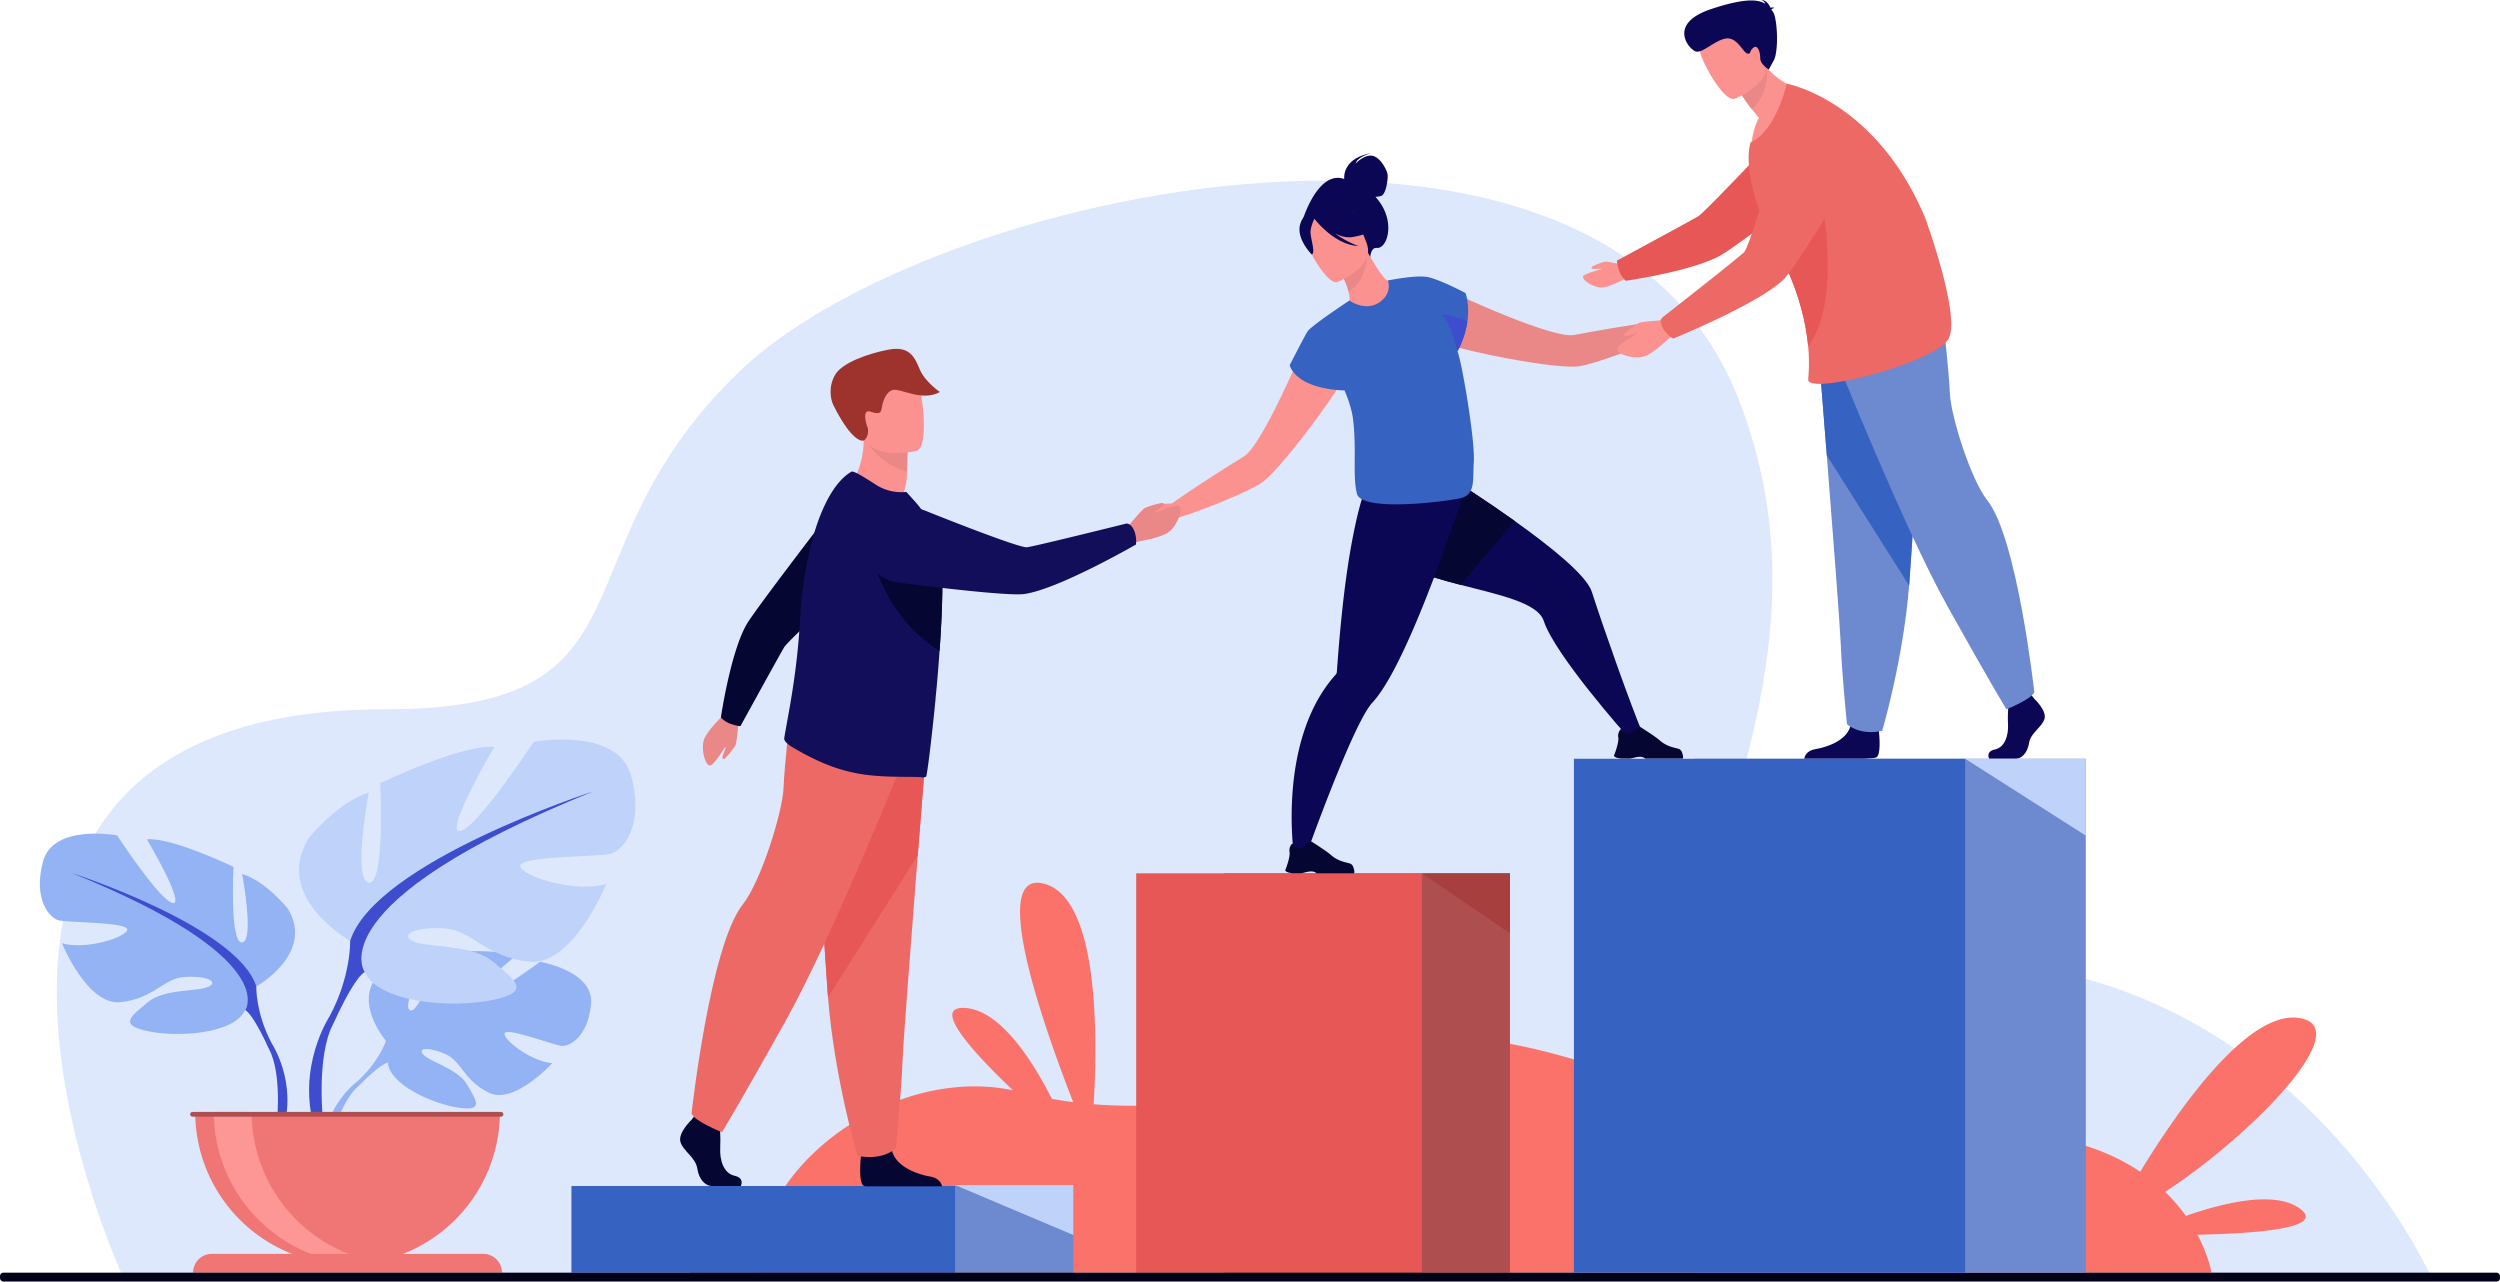 <svg id="_Layer_" data-name="&lt;Layer&gt;" xmlns="http://www.w3.org/2000/svg" viewBox="0 0 2551.48 1307.96"><defs><style>.cls-1{fill:#dde8fd;}.cls-2{fill:#fa7269;}.cls-3{fill:#6d89cf;}.cls-4{fill:#3662c1;}.cls-5{fill:#af4e4e;}.cls-6{fill:#e75755;}.cls-7{fill:#a83f3f;}.cls-8{fill:#93b3f4;}.cls-9{fill:#3e4dce;}.cls-10{fill:#bed2fa;}.cls-11{fill:#ef7674;}.cls-12{fill:#fc9796;}.cls-13{fill:#ea8888;}.cls-14{fill:#0b0754;}.cls-15{fill:#060632;}.cls-16{fill:#fc9290;}.cls-17{fill:#9e332e;}.cls-18{fill:#ed6966;}.cls-19{fill:#120e59;}.cls-20{fill:#010117;}</style></defs><path class="cls-1" d="M127.45,1307.56S-146.64,723.88,393.56,723.88c285.42,0,167.84-160.14,361.89-345.47S1628.13,45,1772.57,402.89,1560,1032.5,1905,985.89c414.5-56,578.24,321.67,578.24,321.67Z"/><path class="cls-2" d="M2347.3,1233.5c-25.58-18.69-77.84-6.07-116.42,7.43a176,176,0,0,0-21.2-24.6c83.1-53.53,197.87-167.69,137-177.36-52.88-8.4-124.25,94.36-162.38,156.91-39.61-26.64-100.3-46.23-193-39.43-240.47,17.63-428.32-137.48-566.79-85.75-110.1,41.13-211,64.18-308.31,56.3,4.19-71.08,5.1-210.65-50.72-225.13-56.67-14.7-1.08,143.8,29.81,222.95q-10.87-1.39-21.7-3.32c-20-39.45-53-91.07-89.17-92.83-34.09-1.67,8,44.74,49.39,84.06-119-25-260.16,71.75-262.5,186.12H2257s-2.63-16.69-14.29-38.7C2300.17,1259,2375.08,1253.81,2347.3,1233.5Z"/><rect class="cls-3" x="703.91" y="1210.45" width="391.56" height="88.42"/><rect class="cls-4" x="583.18" y="1210.45" width="391.56" height="88.42"/><rect class="cls-5" x="1249.51" y="891.33" width="291.56" height="407.53" transform="translate(2790.57 2190.18) rotate(180)"/><rect class="cls-6" x="1159.61" y="891.33" width="291.56" height="407.53" transform="translate(2610.77 2190.18) rotate(180)"/><polygon class="cls-7" points="1451.17 891.33 1541.07 952.52 1541.07 891.33 1451.17 891.33"/><path class="cls-8" d="M551.15,981.6s-54.53,40.54-65.16,38.08,39.85-43.76,39.85-43.76c-19-9.14-78.05-3.41-78.05-3.41s-19.66,63.43-29.36,58.43,20.28-55.28,20.28-55.28c-21.16-1.27-47.11,14.44-47.11,14.44-35.52,28,2.34,72.22,2.34,72.22s-7.29,21.83-29.73,41.72c0,0-32,23.69-34.26,66l5.81.52s9.22-39.43,26-58.08c.65-.68,1.6-1.65,2.77-2.83,2.73-2.52,4.64-4.42,5.93-5.83,8.33-8,19.86-18.22,25.41-19.21a10.67,10.67,0,0,1-.24-2.79c.08.89.15,1.81.24,2.79,1.9,22.32,45.21,41.82,71.85,45.83s18.4-6.94,9.22-23.18-38.23-23.51-44.85-31,7.07-7.5,23.12-.17,18.25,26.88,44,39.21,64.49-30.4,64.49-30.4c-20.52-1-49.83-23.32-48.77-30.14s49.75,11.76,58.07,12.65,27.27-9.46,30.19-43S551.15,981.6,551.15,981.6Z"/><path class="cls-8" d="M261.57,1006.77s60.22-33.72,32.12-79.49c0,0-22.48-28.11-46.57-35.33,0,0,12.84,68.25,0,69.86s-8.84-77.09-8.84-77.09-63.43-30.51-88.32-28.1c0,0,39.34,66.64,26.49,65s-57-69.06-57-69.06-65-12-75.48,26.5S50.39,936.92,60,939.32s71.47,1.61,69.86,9.64-43.36,20.88-66.65,13.65c0,0,25.7,63.43,59.42,60.22s44.17-24.09,65-25.69,36.13,4,25.69,9.63-45.77,1.85-62.63,16.18-30.51,23.17.8,29.59,87.53,2.41,98.77-21.68Z"/><path class="cls-9" d="M277.63,1065.39c-16.86-31.32-16.06-58.62-16.06-58.62-19.27-61-187.9-115.63-187.9-115.63,214.4,86.73,176.66,139.72,176.66,139.72,5.77,3.37,14.44,19.44,20.45,31.77.86,2.1,2.21,5,4.23,8.95h0c.81,1.78,1.47,3.24,1.92,4.26,11,27.62,5.19,75.31,5.19,75.31l6.69,1.8C303.63,1104.88,277.63,1065.39,277.63,1065.39Z"/><path class="cls-10" d="M357.38,960.26S278,915.81,315,855.47c0,0,29.64-37,61.39-46.57,0,0-16.93,90,0,92.09s11.64-101.62,11.64-101.62,83.62-40.22,116.44-37c0,0-51.87,87.85-34.93,85.73s75.15-91,75.15-91,85.73-15.88,99.5,34.92-8.47,76.21-21.17,79.39-94.21,2.12-92.09,12.7,57.16,27.52,87.85,18c0,0-33.87,83.62-78.32,79.38s-58.22-31.75-85.74-33.87-47.63,5.29-33.87,12.7,60.33,2.43,82.56,21.33,40.22,30.54-1.06,39S387,1023.77,372.2,992Z"/><path class="cls-9" d="M605.06,807.84s-222.28,72-247.68,152.42c0,0,1.06,36-21.17,77.27,0,0-34.28,52-14.74,115.42l8.82-2.37s-7.71-62.87,6.85-99.28c.59-1.34,1.45-3.26,2.53-5.61h0c2.65-5.2,4.44-9,5.57-11.79,7.92-16.26,19.34-37.44,27-41.88C372.2,992,322.45,922.16,605.06,807.84Z"/><path class="cls-11" d="M354.7,1290.36a155.5,155.5,0,0,0,155.51-155.5h-311A155.5,155.5,0,0,0,354.7,1290.36Z"/><path class="cls-12" d="M393,1289.17a155.61,155.61,0,0,1-174.82-154.32h38.63A155.53,155.53,0,0,0,393,1289.17Z"/><path class="cls-11" d="M493.17,1279.67H216.24a19.19,19.19,0,0,0-19.19,19.18h315.3A19.18,19.18,0,0,0,493.17,1279.67Z"/><path class="cls-5" d="M511.36,1134.85H196.47a2.39,2.39,0,0,0,0,4.78H511.36a2.39,2.39,0,0,0,0-4.78Z"/><path class="cls-13" d="M1711.31,316c-4.51-.68-18.09,11.87-18.09,11.87h0c-29,3.35-71.4,11.06-86.67,14-10.82,2.09-39.92-7.83-68.35-19.22-33.8-13.56-66.65-29.19-66.65-29.19-18.76-1-40.07,33.27-2,55,5.8,3.32,27.62,9,52.75,14.17h0c34.66,7.14,75.61,13.34,89.54,11.17,16.2-2.54,62-19.3,89.29-32.14h0l.07,0,.3-.15c1.64-.76,8.31-3.74,12.77-3.47,5.1.3,16.48-9.05,16.83-11.54S1715.82,316.68,1711.31,316Z"/><path class="cls-14" d="M1675.9,747.15l-16,3.24s-73.08-82.1-84.35-116.65c-6-18.47-44.61-26.45-84.93-36.87-35.09-9.07-71.5-20-88.89-41.33-37.37-45.83,23.47-102.14,23.47-102.14s64.7,38.45,120.5,78.17c39,27.76,73.69,56.14,78.91,72.45C1637.33,643.69,1664.23,719.08,1675.9,747.15Z"/><path class="cls-15" d="M1654.52,774.23h9c3-.47,5.23-1.34,8.31-1.74,4.69-.62,6.85,1.3,7.28,1.74l.08.09h38.15c1-1.37,0-4.54-.86-6.88a5.41,5.41,0,0,0-3.57-3.26c-4.05-1.18-12-2.22-19.33-8.83-4.11-3.72-19.84-13.66-19.84-13.66l-.09,0c-.34,0-2,.51-9.15,6.56-3.7,3.12-10-4.41-10-4.41a8.9,8.9,0,0,0-2.07,2.81,9.49,9.49,0,0,0-.82,5.86c.57,3.43-1.27,9.82-2.74,14.14-.88,2.62-1.63,4.48-1.63,4.48S1646.8,773.27,1654.52,774.23Z"/><path class="cls-15" d="M1545.73,531.57l-55.08,65.3c-35.09-9.07-71.5-20-88.89-41.33-37.37-45.83,23.47-102.14,23.47-102.14S1489.93,491.85,1545.73,531.57Z"/><path class="cls-14" d="M1495.68,497.47s-4.45,14-11.67,35.07c-9.15,26.64-22.76,64.58-37.53,99.75-3.25,7.73-6.55,15.33-9.88,22.65-12.28,27.07-24.85,50.28-35.92,62.07-19.9,21.2-68.25,157.49-68.25,157.49l-12-3.34s-16.8-116.37,42.71-182.6a4.19,4.19,0,0,0,1.2-2.47,0,0,0,0,0,0,0c.79-9.8,3.63-53.7,9.79-98.18,1.51-10.91,3.23-21.85,5.15-32.34.12-.67.25-1.33.37-2,9.06-48.47,17.73-70,28.92-80.88l82.28,23.42Z"/><path class="cls-15" d="M1319,891.24h9c3-.48,5.23-1.35,8.32-1.75,4.69-.61,6.84,1.3,7.27,1.75a.61.61,0,0,1,.09.09h38.15c1-1.37,0-4.55-.86-6.88a5.41,5.41,0,0,0-3.58-3.27c-4-1.17-12-2.22-19.32-8.83-4.11-3.71-19.85-13.65-19.85-13.65l-.08,0c-.35,0-2,.51-9.15,6.55-3.7,3.12-10-4.4-10-4.4a9.1,9.1,0,0,0-2.07,2.8,9.56,9.56,0,0,0-.81,5.86c.57,3.44-1.27,9.83-2.74,14.15-.89,2.62-1.64,4.47-1.64,4.47S1311.3,890.27,1319,891.24Z"/><path class="cls-16" d="M1336.68,339.19s-13.77,33.68-29.64,66.46c-13.35,27.56-28.19,54.49-37.59,60.23-13.27,8.11-49.8,31-73.5,48,0,0-18.5-.14-21.37,3.4s-9.51,19.45-7.57,21.06,16.64.86,20.21-2.8c3.12-3.19,10-5.49,11.78-6l.32-.1.07,0h0c28.8-8.86,74-27.32,87.66-36.35,11.77-7.77,37.87-39.93,58.7-68.54h0c15.09-20.74,27.41-39.62,29.47-46C1388.7,336.82,1349.91,325.86,1336.68,339.19Z"/><path class="cls-14" d="M1408.68,207.12a72.08,72.08,0,0,0-4.93-6.37,15.61,15.61,0,0,0,6.07-.91c4.83-2,7-17.34,6.31-21.89s-7.43-17.71-15.71-19-16.83,7.88-16.83,7.88c1.53-6.64,15.53-10.46,15.53-10.46-28.85,5.31-27.38,24.56-27.18,26.33C1345.54,173.27,1330,223,1330,223l68.4,40.31s.18-11,6.71-10.27C1415.32,254.14,1423.79,229.15,1408.68,207.12Z"/><path class="cls-16" d="M1413,311.46c-15.7,7.4-36.53-3.25-36.41-3.37,1.34-1.34.87-5.37-.36-10.64-1.24-5.49-4.15-13-9.53-22-1.12-1.91-2.25-3.81-3.59-5.83l1.79-.67,30.5-12.22s4.93,8.85,10.08,16.92c4.38,6.73,9,12.78,11,12.56C1416.62,286.13,1436.8,300,1413,311.46Z"/><path class="cls-13" d="M1395.44,259.78c-.79,10.88-4.49,30.5-19.17,37.67-1.24-5.49-4.15-13-9.53-22Z"/><path class="cls-16" d="M1365,287.85s39.7-15.64,29.57-40.22-11.82-43.14-37.59-34.18-26.8,20.34-25.42,29.36S1354.36,291.29,1365,287.85Z"/><path class="cls-14" d="M1379.76,242c18.33-2.59,23.68-10,23.68-10a50.75,50.75,0,0,1-26.8-21.37s-20.61-6.95-35.87,4.67a10.14,10.14,0,0,0-1.93,4.3c-3.5-1.15-8.77-.85-11.8,9-4.56,14.86,11.67,31.08,11.67,31.08,3.93-1.11-.51-14.35-1.13-21.42-.45-5.2,2.35-11.85,3.86-15,2,2.52,21.29,26.82,44.89,27.79a99.8,99.8,0,0,1-23.82-12.79C1368.15,241.09,1374.16,242.82,1379.76,242Z"/><path class="cls-4" d="M1488.62,362.09c-.34-1.18-.7-2.41-1.08-3.68a92.91,92.91,0,0,0,10-30c2.69-18.16-1.9-29.37-1.9-29.37s-27.54-14.6-39.7-16.46l-.15-.05-.49,0c-12.27-1.7-38.84,3.73-38.84,3.73s5.12,13.65-9.34,22.74-29.9-2.33-29.9-2.33c-.47.31-1,.66-1.47,1h0s-38,25.1-41.46,30.84-18,34.14-18,34.14,4.64,23.85,56,25.85c4.22,10.24,7.46,20.24,8.51,28.58,4.08,32.37-.65,57.9,4.1,76.8s90.52,8.12,106,4.48,12-20.22,13.24-36.33C1505.69,451.75,1493.68,380,1488.62,362.09Z"/><path class="cls-9" d="M1497.56,328.39a93.15,93.15,0,0,1-10.09,30.16c-1.34-5.94-6.84-27.69-15.69-37.56C1471.78,321,1486.69,322.34,1497.56,328.39Z"/><path class="cls-13" d="M1148.37,540.54s16-19.36,19.41-21.65,18.54-6.3,19.4-5.49.9,2-1,3.63-9,5.82-8,6.29,22.55-10.25,25.66-6.65-1.76,18.49-10.06,25.62-33.06,10.18-34.62,11.18C1146,561.91,1148.37,540.54,1148.37,540.54Z"/><path class="cls-16" d="M867.07,495.84s22.95,27.23,52.18,15.84c0,0,6.29-15.21,6.38-26.42,0-1.38,0-2.72,0-4,.16-12.63.59-19.71.59-19.71h0c-1.33-.55-44.69-18.35-44.65-16.87C882.32,478.82,867.07,495.84,867.07,495.84Z"/><path class="cls-13" d="M885.93,452.82c4.18,7.75,18.53,22.91,39.74,28.45.16-12.63.59-19.71.59-19.71h0C925,461.23,884.69,450.53,885.93,452.82Z"/><path class="cls-16" d="M935.34,460.25s-48.76,11.46-55.43-19-17.46-49.52,13.39-58.13,39.46,1.7,44.16,11.32S947.85,456.48,935.34,460.25Z"/><path class="cls-17" d="M881.58,449.54c-.67.43-11.16,3.65-31-35.93-3.12-6.21-5.24-19.66,2-31.53s33-21.22,54.46-25.28,26.56,8,31.61,20.1c5.29,12.71,20.58,23.18,20.58,23.18-18.46,10.32-40.71-4.44-48.42-2s-10.43,14.57-11,18.47-1.47,7.12-11.16,3.65-4.38,13.73-2.83,17C885.82,437.21,887.14,446,881.58,449.54Z"/><path class="cls-15" d="M756,1210.45H726.45c-6.18,0-13.06-6.27-14.78-17.77s-14.45-17.78-17.2-27.19,11.35-22.66,11.35-22.66l2.36-3.07,2.45-3.2,23.39,5.57s.58,5.64.94,12.83c.25,5.19.38,11.19.09,16.45-.69,12.55,3.47,26.07,14.47,28.51S756,1210.45,756,1210.45Z"/><path class="cls-15" d="M961.5,1210.74H883.25a6.91,6.91,0,0,1-1.67-.5c-5.22-2.69-3.58-23.29-3-29.65.12-1.18.21-1.87.21-1.87s27.52-22.66,31.31-5.31c.12.54.25,1.08.4,1.6h0c4.78,16.23,26.13,23.61,38.47,25.66C958.43,1202.26,960.88,1207.91,961.5,1210.74Z"/><path class="cls-18" d="M945.73,758.19s-4.18,52.14-9.09,114.82c-6.68,85.14-14.71,189.73-15.5,209.54-1.37,34.4-6.88,89.43-6.88,89.43s-13.07,13.08-39.21,7.57c0,0-23.31-78.56-30-161.68-.1-1.37-.21-2.74-.31-4.11C838.59,929.14,829,751,829,751Z"/><path class="cls-6" d="M945.73,758.19s-4.18,52.14-9.09,114.82l-91.55,144.86c-.1-1.37-.21-2.74-.31-4.11C838.59,929.14,829,751,829,751Z"/><path class="cls-18" d="M926.65,764.38S851.32,953.22,801.78,1042s-65,113.51-65,113.51-28.38-11.35-31-19.09c0,0,18.94-171.32,52.11-213.09,18.74-23.59,40.76-94.41,41.79-119.18s6.71-73.78,6.71-73.78Z"/><path class="cls-13" d="M754.17,732.93s-1.95,23.58-3.38,27.21-10.95,14.84-12,14.68-1.76-1-1.21-3.33,3.85-9.34,2.81-9.16-11.94,20.07-16.29,18.95-8.58-15.26-6-25.25,20.12-25.66,20.79-27.27C744.51,715.11,754.17,732.93,754.17,732.93Z"/><path class="cls-15" d="M746.09,738.91c8.34,2.68,9.67,2.07,9.67,2.07s40.58-73.88,44.7-80.64,86.16-82.86,86.16-82.86l-21.09-78.63S772.21,619.7,762.13,637c-16.65,28.66-26.41,95.21-26.41,95.21A24.35,24.35,0,0,0,746.09,738.91Z"/><path class="cls-19" d="M961.63,608.35c-.29,16.15-1.23,34.31-2.49,52.74l-.24,3.28c-.8,11.42-1.68,22.87-2.69,34-.4,4.47-.83,8.9-1.28,13.24l-.07.59c0,1.63-.23,3.39-.41,5-4.12,41.81-8.43,74.85-9.23,75.36a4.77,4.77,0,0,1-3.21.82c-11-1.38-43.68,1.11-70.47-4.72-22.6-4.77-42.06-13.81-62.69-26-2.74-1.62-9-5.9-8.47-9.1.5-3.52,1.42-8.61,2.59-15,4.07-22.24,11.08-60.5,13.47-105.27q.7-12.51,2-24.68a373.65,373.65,0,0,1,10.92-58.94c9.18-33.07,22.68-58.39,39.61-68.29,2.21-1.24,14.12,6.33,25,13.34a48.16,48.16,0,0,0,31.06,7.36l9.1,10.07c11,12.8,22.75,29.86,25.95,54.09q.36,2.68.62,5.72A354.44,354.44,0,0,1,961.63,608.35Z"/><path class="cls-15" d="M961.63,608.35c-.29,16.15-1.23,34.31-2.49,52.74l-.24,3.28c-62.63-39.2-72.28-111-72.28-111,30.81,1.35,55.29,8.44,74.16,18.57A354.44,354.44,0,0,1,961.63,608.35Z"/><path class="cls-19" d="M1157.87,542.48c-3.23-8.73-8.25-8.16-8.25-8.16s-93.13,23.2-101.48,24.2-100.29-35.89-100.29-35.89-36.19-16.24-53.14-1.42c-14.72,12.89-15.39,29.21-12,42.92a41,41,0,0,0,34.64,30.53c37.5,4.78,112.33,13.77,128,11.59,34.9-4.87,114-50.52,114-50.52A29.33,29.33,0,0,0,1157.87,542.48Z"/><g id="man"><path class="cls-14" d="M2076.19,713.18s12.94,12,10.41,20.51-14.2,14.2-15.78,24.62-7.89,16.09-13.57,16.09h-27.08s-4.18-7.33,5.92-9.53,13.91-14.45,13.27-25.81.95-26.51.95-26.51l21.46-5Z"/><path class="cls-14" d="M1914.93,773c-1.31.66-5.93,1.12-12.26,1.42h-61.24c.21-1.82,1.63-8.31,11.65-9.93,11.31-1.84,30.91-8.41,35.28-22.89.15-.46.27-.94.38-1.41,3.47-15.46,28.71,4.73,28.71,4.73s.07.62.18,1.67C1918.23,752.26,1919.72,770.59,1914.93,773Z"/><path class="cls-3" d="M1856.08,359.39s3.83,47.84,8.34,105.34c6.12,78.12,13.49,174.07,14.22,192.25,1.26,31.56,6.31,82,6.31,82s12,12,36,6.94c0,0,21.38-72.08,27.48-148.34.1-1.24.19-2.5.29-3.76,5.68-77.64,14.51-241.11,14.51-241.11Z"/><path class="cls-4" d="M1856.08,359.39s3.83,47.84,8.34,105.34l84,132.9c.1-1.24.19-2.5.29-3.76,5.68-77.64,14.51-241.11,14.51-241.11Z"/><path class="cls-3" d="M1873.59,365.07s69.11,173.25,114.55,254.67,59.65,104.14,59.65,104.14,26-10.41,28.4-17.51c0,0-17.38-157.19-47.81-195.5-17.2-21.65-37.4-86.63-38.34-109.35s-6.16-67.69-6.16-67.69Z"/><path class="cls-16" d="M1660.42,271.11s-18.75-4.29-21.9-4.08-14.19,4.84-14.34,5.73.38,1.63,2.28,1.75,8.19-.68,7.79.09-18.48,4.31-18.68,7.95,9.71,10.4,18.08,10.85,24.82-9.27,26.23-9.39C1671.85,283,1660.42,271.11,1660.42,271.11Z"/><path class="cls-6" d="M1652.39,275.87c-2.68-8.57-2.05-9.93-2.05-9.93s76-41.09,82.94-45.26S1818.77,133,1818.77,133l80.43,22.14s-124.47,94.82-142.31,105c-29.47,16.87-97.74,26.42-97.74,26.42A25,25,0,0,1,1652.39,275.87Z"/><path class="cls-16" d="M1843.14,92.32s-28.2,49.62-55.76,56.09c0,0,1.15-16.66,7.86-28.06q-4.12-4.87-7.25-8.89a166.71,166.71,0,0,1-10.24-14.33L1787.11,72l6.34-17.06a82.42,82.42,0,0,0,9.92,14.29C1821.44,90,1843.14,92.32,1843.14,92.32Z"/><path class="cls-13" d="M1803.37,69.21s3.37,24.86-15.38,42.25a166.71,166.71,0,0,1-10.24-14.33L1787.11,72C1797.14,68.92,1803.37,69.21,1803.37,69.21Z"/><path class="cls-16" d="M1770.32,100.79s42.13-16.42,31.5-42.5-12.36-45.77-39.7-36.38-28.49,21.45-27.06,31S1759.09,104.4,1770.32,100.79Z"/><path class="cls-18" d="M1988,346.92c-17,24.44-144.07,57.09-142.57,40.17a183.08,183.08,0,0,0,0-33.36q-.48-5.43-1.36-11.52c-3.22-22.23-10.89-50.8-28-83.88q-1.92-3.72-4-7.51a259.16,259.16,0,0,1-17.62-39.58c-8.8-25.45-12.35-49.79-7.91-65.7,0-.08,0-.15.07-.23,26.56-12.28,36.86-59.91,36.86-59.91s90.62,16.26,141.38,137.06C1964.81,222.46,2002.76,325.66,1988,346.92Z"/><path class="cls-6" d="M1845.39,353.73q-.48-5.43-1.36-11.52c-3.22-22.23-10.89-50.8-28-83.88,2.94-17.8,7-32.61,11.45-39.27,18.07-27.09,28.6-31.32,28.6-31.32S1883.18,302.05,1845.39,353.73Z"/><path class="cls-16" d="M1702.53,326.54s-25.06,1.31-29,2.71-16.09,11.14-16,12.32,1.05,1.9,3.49,1.38,10-3.77,9.81-2.68-21.66,12-20.61,16.66,15.9,9.59,26.58,7.17,27.85-20.51,29.58-21.17C1721.12,337.35,1702.53,326.54,1702.53,326.54Z"/><path class="cls-18" d="M1697.81,336c-5-8.11-1.41-11.81-1.41-11.81s77.45-60.64,83.52-66.76,34.19-103.67,34.19-103.67,9.68-39.47,32.34-43.82c19.69-3.79,33.31,6,42.21,17.38a42,42,0,0,1,2.85,47.23c-19.78,33.32-59.66,99.46-71.31,110.76-25.92,25.14-112.66,60.29-112.66,60.29A30,30,0,0,1,1697.81,336Z"/><path class="cls-14" d="M1807.87,9.84c.29-.58,1.15-1.2,3.24-1.84a8.76,8.76,0,0,0-4.24-.16C1805.69,5,1802.81,0,1797.42,0a6.62,6.62,0,0,1,4.23,3.9c-7.39-4.68-21.08-6-55.28,5.35-45.07,15-22.55,41.17-15.72,43.27s19.4-11.36,30.71-13.2,17.43,13.92,21.74,15.22,1.86-2.28,6.38-5.87,7.11,4.86,7,10.79,8.7,11.56,8.7,11.56l5.17-9.47c5.16-9.48,3.76-43.86-1.18-50Z"/></g><rect class="cls-20" y="1298.85" width="2551.48" height="9.1" rx="3.46"/><polygon class="cls-10" points="1095.47 1209.46 1095.47 1260.47 974.73 1209.46 1095.47 1209.46"/><rect class="cls-3" x="1729.44" y="774.4" width="399.29" height="524.45"/><rect class="cls-4" x="1606.32" y="774.4" width="399.29" height="524.45"/><polygon class="cls-10" points="2128.73 774.4 2128.73 852.83 2005.62 774.4 2128.73 774.4"/></svg>